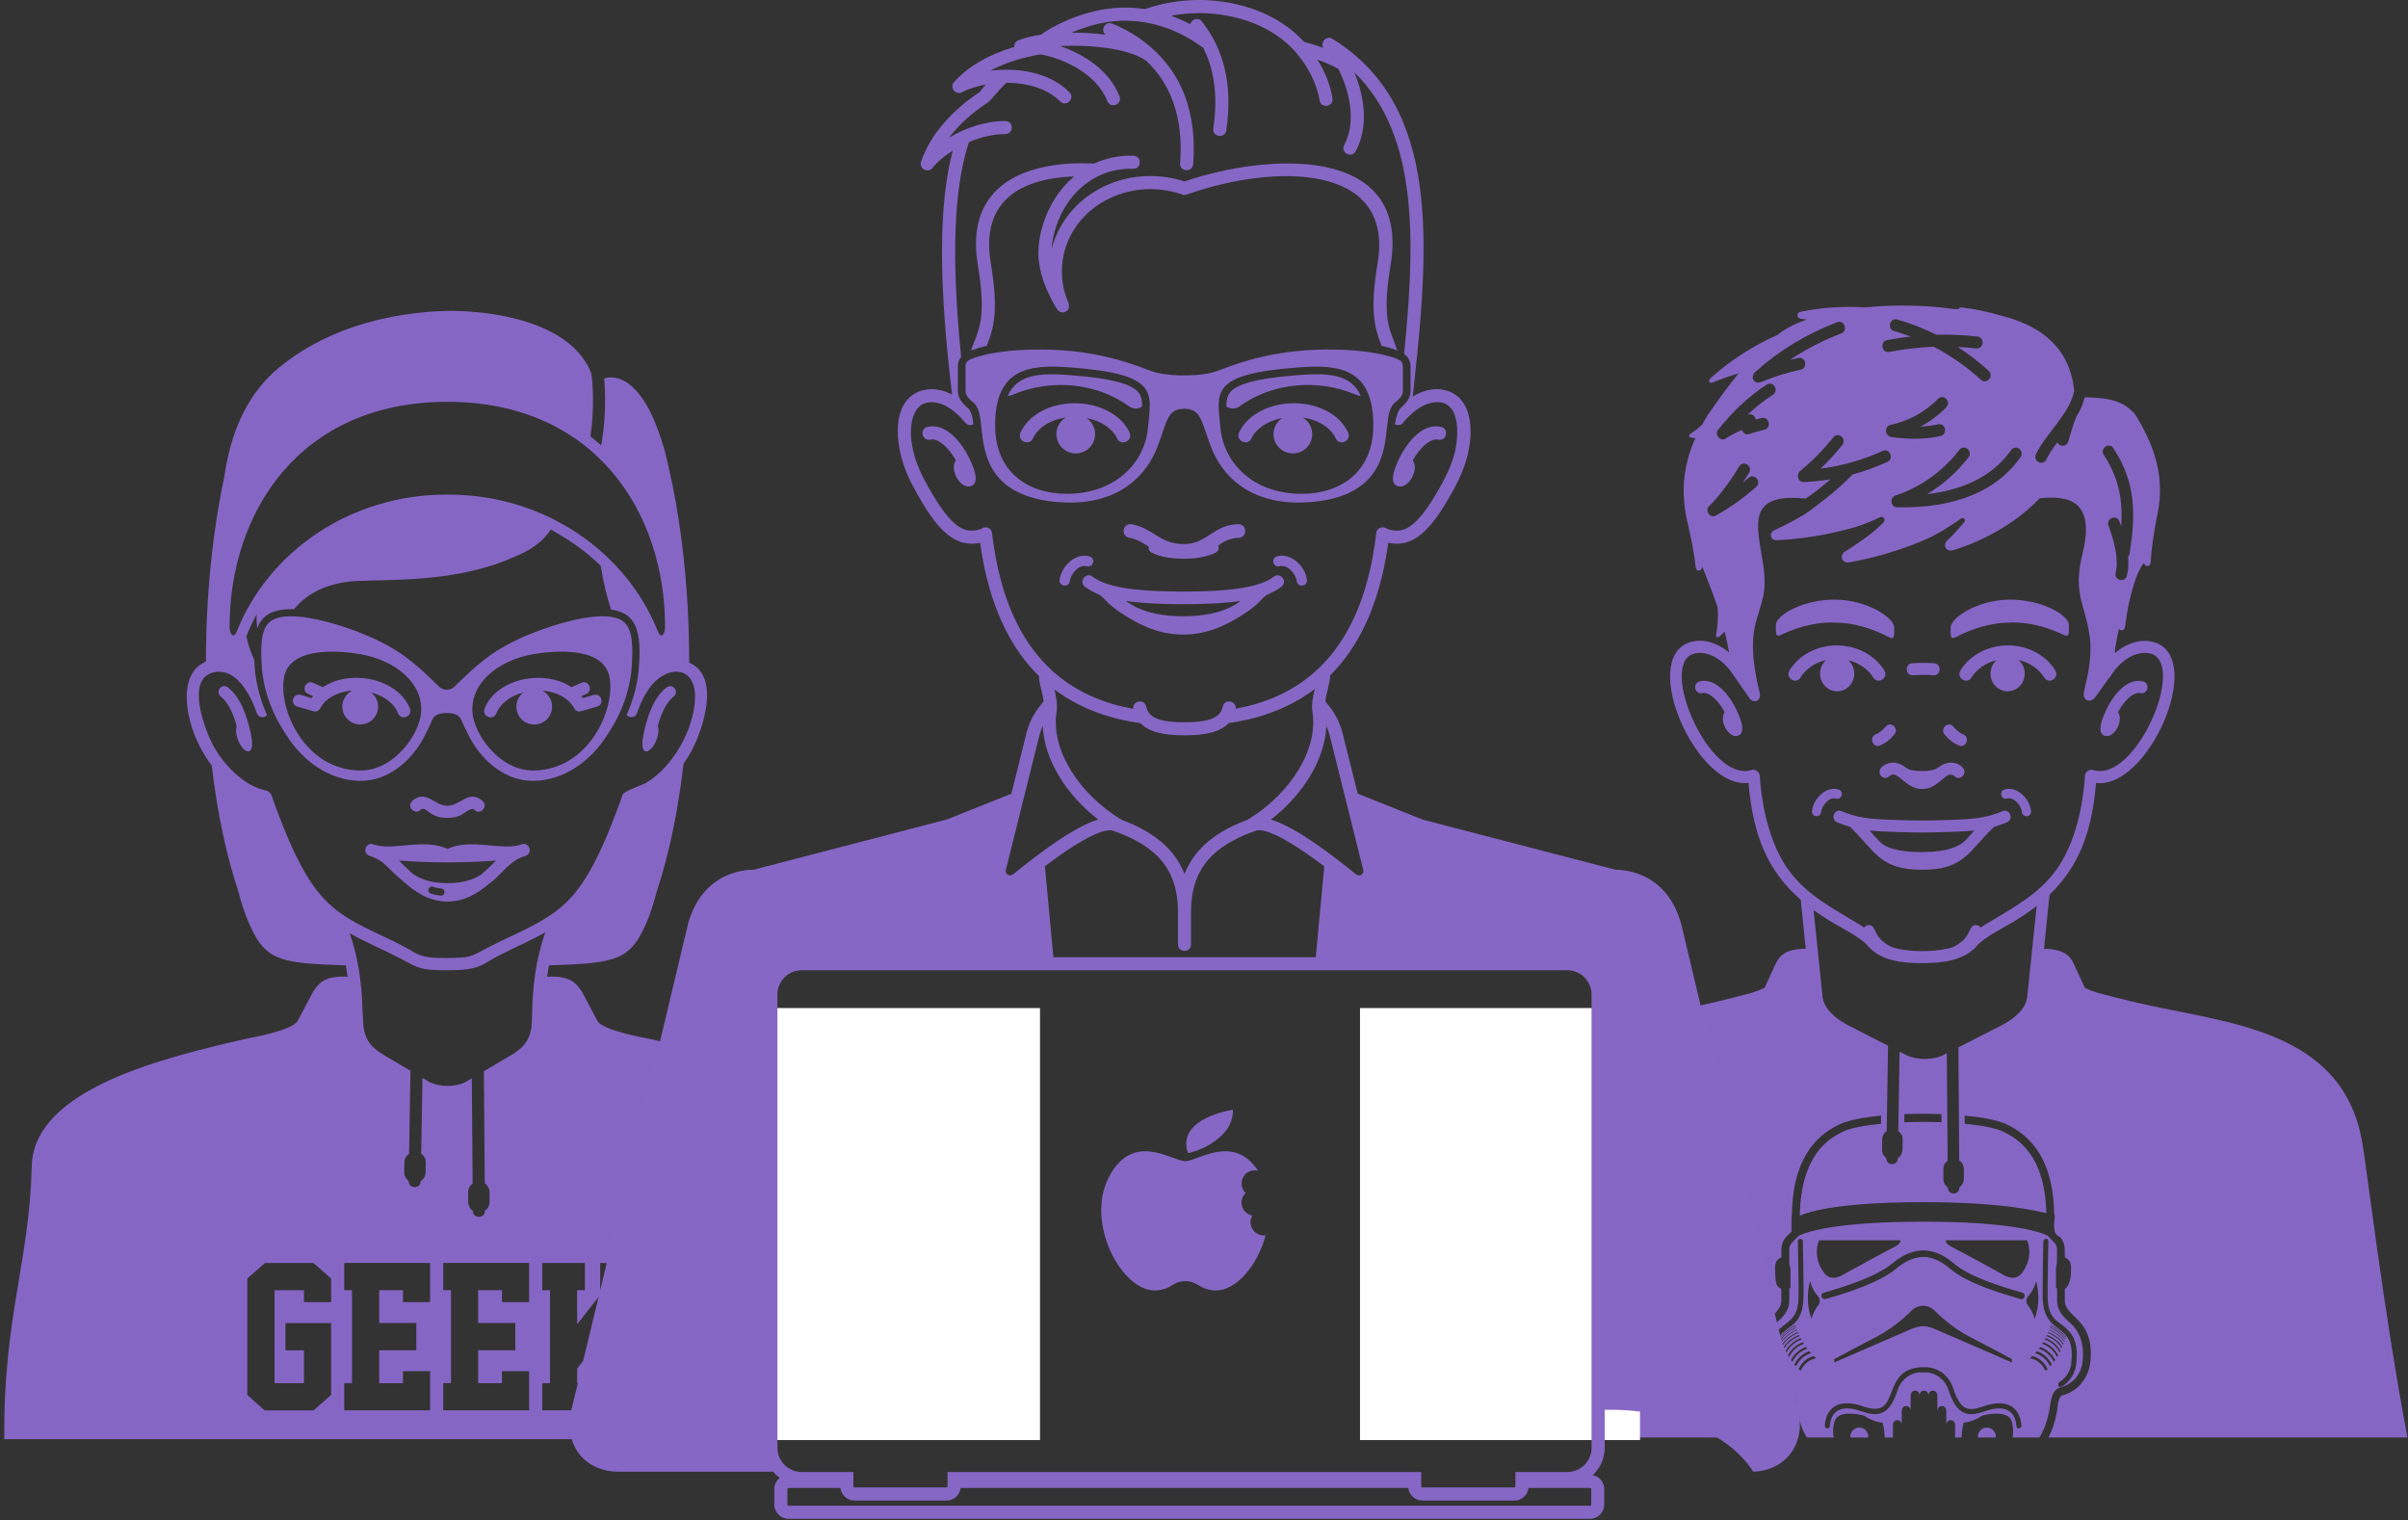 <?xml version="1.0" encoding="UTF-8" standalone="no"?>
<svg width="301px" height="190px" viewBox="0 0 301 190" version="1.1" xmlns="http://www.w3.org/2000/svg" xmlns:xlink="http://www.w3.org/1999/xlink" xmlns:sketch="http://www.bohemiancoding.com/sketch/ns">
    <rect x="0" y="0" width="301" height="190" fill="#333333" stroke="none"/>
    <!-- Generator: Sketch 3.5 (25232) - http://www.bohemiancoding.com/sketch -->
    <title>Group 35</title>
    <desc>Created with Sketch.</desc>
    <defs></defs>
    <g id="Welcome" stroke="none" stroke-width="1" fill="none" fill-rule="evenodd" sketch:type="MSPage">
        <g id="Landing-page" sketch:type="MSArtboardGroup" transform="translate(-165, -1014)">
            <g id="Group-11" sketch:type="MSLayerGroup" transform="translate(165, 1014)">
                <g id="Group-6" sketch:type="MSShapeGroup">
                    <g id="Group-35">
                        <path d="M255.984,166.612 C256.8,166.932 257.476,167.455 257.908,168.099 L257.957,167.972 C257.513,167.336 256.835,166.82 256.025,166.506 L255.984,166.612 L255.984,166.612 Z M257.803,168.353 C257.356,167.68 256.676,167.153 255.871,166.866 L255.805,167.006 C256.621,167.292 257.297,167.831 257.732,168.521 L257.803,168.353 L257.803,168.353 Z M256.125,166.249 C256.919,166.598 257.583,167.108 258.046,167.721 L258.074,167.635 C257.605,167.029 256.94,166.524 256.153,166.178 L256.125,166.249 L256.125,166.249 Z M256.237,165.929 C257.018,166.309 257.669,166.824 258.136,167.436 L258.164,167.346 C257.689,166.742 257.036,166.23 256.262,165.854 L256.237,165.929 L256.237,165.929 Z M258.229,167.111 C257.752,166.521 257.102,166.015 256.333,165.63 L256.311,165.701 C257.087,166.093 257.736,166.608 258.204,167.202 L258.229,167.111 L258.229,167.111 Z M255.28,167.968 C256.099,168.239 256.767,168.844 257.138,169.63 L257.278,169.405 C256.88,168.645 256.208,168.052 255.4,167.768 L255.28,167.968 L255.28,167.968 Z M255.59,167.43 C256.409,167.723 257.08,168.307 257.471,169.051 L257.574,168.851 C257.159,168.125 256.488,167.558 255.681,167.258 L255.59,167.43 L255.59,167.43 Z M253.74,169.788 C254.581,169.894 255.306,170.494 255.696,171.352 C255.783,171.271 255.868,171.193 255.953,171.112 C255.552,170.298 254.87,169.693 254.054,169.496 C253.951,169.597 253.846,169.693 253.74,169.788 L253.74,169.788 Z M254.854,168.58 C255.675,168.839 256.352,169.445 256.726,170.228 C256.786,170.149 256.843,170.072 256.901,169.99 C256.5,169.229 255.83,168.637 255.02,168.355 L254.854,168.58 L254.854,168.58 Z M256.477,170.537 C256.085,169.758 255.41,169.159 254.605,168.891 C254.534,168.978 254.46,169.06 254.39,169.142 C255.209,169.373 255.89,169.976 256.268,170.781 L256.477,170.537 L256.477,170.537 Z M254.521,160.15 C254.292,160.931 253.957,161.567 253.553,161.987 C253.392,162.176 253.299,162.383 253.299,162.614 C253.299,162.816 253.367,163.002 253.487,163.165 L253.531,163.214 C253.902,163.687 254.177,164.24 254.33,164.847 C254.619,164.103 254.791,163.194 254.791,162.213 C254.791,161.47 254.693,160.771 254.521,160.15 L254.521,160.15 Z M240.385,165.764 C240.385,165.764 240.923,165.767 241.583,166.004 C241.817,166.087 249.311,169.35 251.484,170.299 L251.484,169.879 C250.471,169.325 248.305,168.157 246.347,167.162 C243.684,165.807 241.834,163.823 241.834,163.823 C241.453,163.445 240.936,163.214 240.385,163.214 C239.835,163.214 239.321,163.445 238.939,163.823 C238.939,163.823 237.089,165.807 234.426,167.162 C232.473,168.156 230.306,169.325 229.29,169.879 L229.29,170.299 C231.462,169.354 238.953,166.087 239.188,166.004 C239.85,165.767 240.385,165.764 240.385,165.764 L240.385,165.764 Z M253.382,155.027 L243.252,155.027 C243.252,155.027 243.012,155.388 244.054,155.901 C245.1,156.412 250.399,159.333 250.399,159.333 C250.399,159.333 251.837,160.305 252.73,159.138 C254.352,157.019 253.382,155.027 253.382,155.027 L253.382,155.027 Z M224.791,166.612 L224.747,166.51 C223.937,166.824 223.263,167.336 222.815,167.974 L222.864,168.104 C223.296,167.455 223.973,166.932 224.791,166.612 L224.791,166.612 Z M222.969,168.353 L223.043,168.516 C223.472,167.828 224.151,167.289 224.969,167.003 L224.901,166.863 C224.092,167.153 223.413,167.681 222.969,168.353 L222.969,168.353 Z M224.647,166.249 L224.619,166.178 C223.833,166.524 223.167,167.029 222.695,167.635 L222.723,167.721 C223.189,167.108 223.853,166.602 224.647,166.249 L224.647,166.249 Z M224.535,165.929 L224.51,165.855 C223.734,166.233 223.083,166.742 222.608,167.348 L222.636,167.437 C223.1,166.824 223.754,166.305 224.535,165.929 L224.535,165.929 Z M222.542,167.111 L222.568,167.201 C223.04,166.604 223.687,166.09 224.461,165.699 L224.436,165.626 C223.67,166.015 223.02,166.521 222.542,167.111 L222.542,167.111 Z M225.495,167.968 L225.372,167.768 C224.564,168.052 223.892,168.64 223.494,169.405 L223.631,169.63 C224.005,168.844 224.676,168.238 225.495,167.968 L225.495,167.968 Z M225.182,167.43 L225.095,167.261 C224.288,167.56 223.615,168.13 223.202,168.854 L223.3,169.056 C223.691,168.307 224.363,167.723 225.182,167.43 L225.182,167.43 Z M227.032,169.788 C226.928,169.696 226.822,169.597 226.717,169.496 C225.901,169.693 225.217,170.298 224.819,171.112 C224.904,171.193 224.985,171.273 225.076,171.352 C225.465,170.494 226.191,169.892 227.032,169.788 L227.032,169.788 Z M225.915,168.58 L225.752,168.355 C224.944,168.636 224.272,169.226 223.871,169.99 C223.926,170.071 223.986,170.149 224.043,170.225 C224.42,169.441 225.094,168.838 225.915,168.58 L225.915,168.58 Z M224.292,170.537 L224.504,170.782 C224.879,169.979 225.56,169.376 226.382,169.145 C226.308,169.06 226.237,168.978 226.167,168.891 C225.362,169.161 224.69,169.758 224.292,170.537 L224.292,170.537 Z M243.719,158.551 C245.766,160.312 249.632,161.531 252.583,162.375 C253.088,162.52 253.304,161.728 252.793,161.581 C249.801,160.725 246.118,159.543 244.229,157.918 C241.813,155.844 239.252,155.663 236.547,157.913 C234.629,159.51 230.964,160.727 227.975,161.581 C227.402,161.747 227.74,162.502 228.184,162.375 C231.14,161.531 234.974,160.276 237.043,158.557 C239.446,156.559 241.591,156.718 243.719,158.551 L243.719,158.551 Z M226.251,160.15 C226.076,160.771 225.981,161.47 225.981,162.21 C225.981,163.194 226.153,164.103 226.439,164.847 C226.594,164.24 226.871,163.686 227.241,163.213 L227.282,163.162 C227.405,163.002 227.473,162.813 227.473,162.613 C227.473,162.385 227.378,162.176 227.222,161.987 C226.819,161.567 226.48,160.931 226.251,160.15 L226.251,160.15 Z M227.389,155.027 C227.389,155.027 226.424,157.019 228.042,159.139 C228.935,160.306 230.373,159.334 230.373,159.334 C230.373,159.334 235.67,156.418 236.717,155.903 C237.763,155.391 237.522,155.03 237.522,155.03 L227.389,155.027 L227.389,155.027 L227.389,155.027 Z M255.951,161.056 C255.951,159.673 256.04,155.179 256.04,155.179 C256.048,154.626 255.418,154.851 255.415,155.167 C255.415,155.167 255.326,159.67 255.326,161.056 C255.326,161.402 255.318,161.79 255.329,162.184 C255.367,163.466 255.656,164.293 256.071,164.893 C256.463,165.464 256.952,165.813 257.482,166.224 C258.41,166.947 259.24,167.73 258.893,170.535 C258.79,171.389 258.287,172.128 257.616,172.621 C257.496,172.709 257.419,172.754 257.419,172.754 C257.156,172.895 257.242,173.588 257.719,173.324 C258.65,172.803 259.381,171.697 259.515,170.619 C259.91,167.403 258.922,166.428 257.244,165.222 C255.861,164.224 255.951,162.577 255.951,161.056 L255.951,161.056 Z M225.446,161.056 C225.446,159.67 225.359,155.164 225.359,155.164 C225.351,154.734 224.724,154.75 224.732,155.179 C224.732,155.179 224.824,159.675 224.824,161.056 C224.824,161.805 224.852,162.565 224.701,163.303 C224.392,164.811 223.522,165.174 222.531,166.032 C221.63,166.81 220.922,167.879 221.257,170.621 C221.388,171.666 221.99,172.565 222.799,173.153 C222.952,173.266 223.059,173.325 223.059,173.325 C223.529,173.59 223.618,172.902 223.354,172.755 C222.598,172.327 221.989,171.405 221.88,170.537 C221.522,167.622 222.344,166.862 223.887,165.756 C225.495,164.593 225.446,162.82 225.446,161.056 L225.446,161.056 Z M248.193,176.374 C250.352,175.617 251.89,176.117 252.047,178.239 C252.087,178.809 252.694,178.483 252.671,178.192 C252.471,175.396 250.267,174.964 247.988,175.76 C246.156,176.404 245.09,176.469 244.14,173.504 C243.596,171.808 242.069,170.789 240.384,170.895 C240.25,170.886 239.603,170.866 238.869,171.128 C237.137,171.744 236.819,173.117 236.192,174.61 C235.706,175.766 235.101,176.573 232.784,175.76 C230.505,174.959 228.303,175.396 228.101,178.192 C228.071,178.62 228.696,178.666 228.725,178.239 C228.878,176.117 230.423,175.617 232.582,176.374 C234.68,177.113 236.149,177.075 237.226,173.706 C237.662,172.341 239.002,171.424 240.384,171.542 C241.77,171.424 243.11,172.343 243.547,173.706 C244.626,177.075 246.094,177.113 248.193,176.374 L248.193,176.374 Z M254.931,179.676 L251.572,179.676 C251.686,179.118 251.669,178.486 251.503,177.775 C251.189,176.456 249.268,176.586 247.87,176.918 L247.807,176.938 C246.456,177.822 245.447,177.824 245.447,177.824 C245.447,177.824 245.225,178.692 245.19,179.676 L244.391,179.676 L244.391,178.095 C244.391,177.776 244.168,177.522 243.895,177.522 L243.783,177.522 C243.511,177.522 243.289,177.78 243.282,178.117 L243.282,176.329 C243.282,176.012 243.058,175.755 242.783,175.755 L242.674,175.755 C242.401,175.755 242.178,176.015 242.178,176.329 L242.167,176.699 L242.167,174.405 C242.167,174.087 241.946,173.831 241.672,173.831 L241.558,173.831 C241.285,173.831 241.063,174.091 241.063,174.405 L241.055,174.493 L241.055,174.405 C241.055,174.087 240.831,173.831 240.558,173.831 L240.447,173.831 C240.174,173.831 239.952,174.091 239.952,174.405 L239.941,174.493 L239.941,174.405 C239.941,174.087 239.717,173.831 239.445,173.831 L239.333,173.831 C239.058,173.831 238.837,174.091 238.837,174.405 L238.829,176.699 L238.829,176.329 C238.829,176.012 238.605,175.755 238.333,175.755 L238.221,175.755 C237.948,175.755 237.725,176.015 237.725,176.329 L237.716,178.096 C237.716,177.78 237.496,177.525 237.222,177.525 L237.11,177.525 C236.835,177.525 236.614,177.782 236.614,178.096 L236.614,179.676 L235.593,179.676 C235.558,178.689 235.336,177.822 235.336,177.822 C235.336,177.822 234.323,177.822 232.976,176.935 L232.91,176.918 C231.513,176.586 229.592,176.456 229.283,177.775 C229.116,178.484 229.1,179.122 229.214,179.676 L225.852,179.676 C225.268,178.718 224.879,177.597 224.647,176.358 C224.455,175.354 224.494,174.035 223.456,173.504 C223.361,173.453 223.284,173.433 223.284,173.433 C221.742,173.114 220.616,171.701 220.461,170.078 C220.18,167.14 221.423,165.845 222.385,165.036 C223.026,164.495 223.697,163.537 223.662,162.615 L223.662,160.99 L223.807,161.029 L223.807,158.617 C223.807,158.617 223.782,158.218 223.662,158.006 L223.662,156.217 C223.662,155.921 223.748,155.614 223.97,155.342 L224.83,154.463 C225.975,153.917 229.726,152.705 240.426,152.705 C250.933,152.705 254.731,153.876 255.941,154.434 L256.825,155.34 C257.035,155.555 257.134,155.927 257.134,156.217 L257.105,158.05 C257.015,158.215 256.993,158.617 256.993,158.617 L256.993,161.029 L257.135,160.99 L257.138,162.624 C257.11,163.546 257.766,164.489 258.415,165.036 C259.377,165.846 260.62,167.14 260.339,170.078 C260.19,171.648 259.3,172.791 257.916,173.312 C257.682,173.4 257.515,173.435 257.515,173.435 C256.361,173.746 256.331,175.415 256.156,176.36 C255.907,177.6 255.517,178.719 254.931,179.676 L254.931,179.676 Z M240.057,53.326 C241.219,52.71 242.308,51.906 243.275,50.926 C243.965,50.227 242.948,49.155 242.256,49.856 C240.592,51.549 238.52,52.645 236.329,53.103 C235.614,53.253 235.602,54.122 236.045,54.457 C236.143,54.544 236.272,54.604 236.432,54.627 C238.342,54.898 240.496,54.969 242.562,54.505 C243.507,54.29 243.198,52.827 242.251,53.038 C241.537,53.201 240.797,53.293 240.057,53.326 L240.057,53.326 Z M213.881,63.042 L213.812,63.11 C212.961,63.587 213.655,64.903 214.503,64.428 C216.318,63.413 217.99,62.217 219.513,60.867 C220.247,60.216 219.304,59.08 218.569,59.729 C218.331,59.939 218.088,60.146 217.842,60.348 C218.115,59.935 218.38,59.515 218.627,59.088 C219.132,58.238 217.894,57.456 217.388,58.31 C216.403,59.989 215.229,61.574 213.881,63.042 L213.881,63.042 Z M264.182,56.031 C263.638,55.204 262.435,56.042 262.979,56.87 C264.938,59.862 265.364,62.683 265.149,65.8 C265.077,65.588 265.002,65.382 264.925,65.177 C264.573,64.246 263.219,64.79 263.571,65.72 C264.384,67.871 264.843,70.177 264.464,71.549 C264.2,72.51 265.597,72.922 265.861,71.963 C266.055,71.261 266.088,70.444 266.014,69.583 C266.106,69.482 266.174,69.345 266.202,69.169 C266.973,64.329 266.997,60.342 264.182,56.031 L264.182,56.031 Z M247.011,43.557 C247.972,43.673 248.139,42.183 247.174,42.069 C245.494,41.868 243.774,41.793 242.041,41.838 C240.494,41.062 238.865,40.424 237.162,39.937 C236.228,39.67 235.844,41.117 236.775,41.384 C237.476,41.584 238.161,41.81 238.836,42.063 C237.856,42.172 236.874,42.324 235.894,42.513 C234.939,42.695 235.207,44.169 236.157,43.986 C238.024,43.626 239.888,43.414 241.727,43.348 C243.871,44.46 245.844,45.846 247.61,47.463 C248.337,48.127 249.297,47.006 248.572,46.342 C247.378,45.248 246.092,44.251 244.718,43.368 C245.491,43.403 246.252,43.468 247.011,43.557 L247.011,43.557 Z M225.067,46.217 C226.017,46.018 225.728,44.549 224.778,44.747 C224.431,44.821 224.085,44.899 223.741,44.985 C225.711,43.662 227.856,42.556 230.138,41.686 C231.046,41.339 230.542,39.932 229.636,40.28 C225.823,41.733 222.358,43.823 219.427,46.481 C218.696,47.141 219.28,48.116 220.177,47.739 C221.754,47.077 223.389,46.567 225.067,46.217 L225.067,46.217 Z M240.898,61.755 C242.844,60.597 244.601,59.057 246.055,57.166 C246.659,56.383 245.52,55.452 244.921,56.234 C242.828,58.951 240.055,60.884 237.004,61.92 C236.826,61.95 236.69,62.04 236.597,62.159 C236.463,62.325 236.409,62.55 236.439,62.764 C236.465,62.974 236.571,63.178 236.757,63.296 C236.882,63.382 237.037,63.427 237.215,63.405 C242.389,63.515 248.822,62.442 252.562,57.149 C253.135,56.341 251.961,55.458 251.391,56.264 C248.861,59.839 244.887,61.31 240.898,61.755 L240.898,61.755 Z M214.835,53.622 C214.701,53.746 214.633,53.897 214.617,54.052 C214.58,54.274 214.658,54.49 214.795,54.65 C214.937,54.81 215.133,54.917 215.341,54.923 C215.491,54.927 215.647,54.88 215.783,54.764 C216.418,54.373 217.074,54.032 217.753,53.733 C217.853,54.111 218.211,54.414 218.686,54.245 C219.29,54.033 219.903,53.854 220.53,53.716 C221.475,53.502 221.166,52.04 220.219,52.25 C219.964,52.308 219.714,52.369 219.463,52.438 C219.4,52.022 219.027,51.649 218.507,51.832 L218.444,51.855 C219.415,50.926 220.469,50.071 221.602,49.354 C222.424,48.832 221.665,47.554 220.841,48.076 C218.485,49.575 216.467,51.611 214.835,53.622 L214.835,53.622 Z M227.009,63.26 L227.272,63.041 C228.707,61.988 230.081,60.809 231.377,59.515 C231.437,59.453 231.486,59.389 231.523,59.322 C233.034,58.914 234.503,58.383 235.917,57.734 C236.799,57.33 236.209,55.959 235.327,56.365 C232.896,57.477 230.292,58.235 227.579,58.576 C228.553,57.646 229.455,56.658 230.282,55.62 C230.895,54.845 229.775,53.896 229.16,54.668 C227.951,56.188 226.575,57.591 225.042,58.849 C224.881,58.982 224.796,59.14 224.77,59.299 C224.663,59.739 224.915,60.281 225.5,60.255 C226.614,60.205 227.716,60.089 228.799,59.911 C227.811,60.782 226.786,61.587 225.727,62.319 C219.688,61.692 219.439,64.301 219.923,67.64 C220.212,69.622 220.764,71.864 220.515,73.84 C220.375,74.927 220.02,75.951 219.707,76.994 C219.427,77.911 219.164,78.935 219.123,80.372 C219.08,81.881 219.281,83.844 219.964,86.62 C220.199,87.584 219.223,88.047 218.668,87.239 C217.674,85.792 217.145,85.086 216.847,84.623 C216.822,84.597 216.804,84.566 216.782,84.535 C215.122,81.907 212.936,81.298 211.64,81.735 C207.325,83.198 213.67,97.892 218.94,96.248 C219.453,96.089 219.953,96.49 219.98,97.034 C220.026,98.054 220.463,104.405 223.505,108.661 C225.819,111.899 229.184,113.579 232.424,115.554 C232.628,115.681 232.819,115.809 232.999,115.942 C233.291,115.554 233.947,115.46 234.239,116.046 C234.56,116.681 234.705,116.956 234.869,117.168 C235.204,117.602 235.827,118.091 236.411,118.352 C236.624,118.436 236.853,118.502 237.099,118.56 C238.169,118.801 239.238,118.886 240.232,118.886 C241.228,118.886 242.42,118.801 243.49,118.56 C243.736,118.505 243.965,118.436 244.18,118.352 C244.761,118.09 245.383,117.601 245.717,117.168 C245.883,116.956 246.032,116.681 246.347,116.046 C246.639,115.46 247.3,115.554 247.589,115.942 C247.772,115.809 247.964,115.681 248.165,115.554 C251.401,113.579 254.773,111.899 257.084,108.661 C260.13,104.406 260.56,98.054 260.612,97.034 C260.64,96.49 261.136,96.089 261.649,96.248 C266.918,97.892 273.262,83.196 268.949,81.735 C267.812,81.348 265.991,81.773 264.437,83.656 L263.985,84.265 C263.925,84.353 263.867,84.442 263.807,84.536 C263.756,84.618 263.698,84.683 263.635,84.735 L263.381,85.078 C262.983,85.624 262.516,86.362 261.875,87.16 C261.875,87.16 261.58,87.718 260.914,87.548 C260.367,87.272 260.404,86.805 260.575,86.09 C261.225,83.437 261.329,82.086 261.312,80.617 C261.303,80.425 261.289,80.235 261.271,80.046 C261.26,79.923 261.246,79.796 261.231,79.672 C261.081,78.471 260.756,77.202 260.269,75.508 C259.648,73.313 259.757,71.471 260.31,69.221 C261.939,62.612 258.672,61.908 254.97,62.282 C251.668,65.744 247.331,67.802 244.158,68.767 C243.257,69.039 242.772,68.147 243.465,67.495 C244.183,66.817 244.884,66.061 245.558,65.23 C245.61,65.159 245.629,65.069 245.604,64.976 C245.566,64.819 245.413,64.715 245.26,64.753 C245.217,64.766 245.174,64.786 245.129,64.816 L245.069,64.861 C243.958,65.65 242.809,66.364 241.627,66.994 C241.627,66.994 240.528,67.555 238.667,68.246 C236.822,68.933 234.212,69.752 231.168,70.291 C230.217,70.457 229.847,69.423 230.672,68.911 C232.797,67.591 234.091,66.537 234.233,66.417 C234.643,66.059 235.044,65.689 235.433,65.305 C235.537,65.19 235.568,65.094 235.568,64.998 C235.568,64.789 235.41,64.611 235.21,64.611 C235.15,64.611 235.098,64.621 235.035,64.643 C235.007,64.655 234.981,64.668 234.95,64.683 C234.265,65.008 233.569,65.302 232.865,65.57 C232.865,65.57 231.714,65.987 229.79,66.44 C227.883,66.889 225.203,67.373 222.119,67.523 C221.274,67.565 221.054,66.616 221.83,66.26 C224.109,65.208 225.523,64.321 225.669,64.228 C226.124,63.92 226.573,63.597 227.009,63.26 L227.009,63.26 Z M227.828,124.657 C228.02,126.085 229.383,127.364 231.384,128.344 L236.005,130.712 L235.836,141.388 C235.516,141.597 235.284,141.958 235.274,142.476 L235.252,143.596 C235.241,144.126 235.461,144.504 235.784,144.755 C235.767,145.751 237.219,145.779 237.236,144.756 C237.56,144.548 237.803,144.185 237.812,143.656 L237.837,142.535 C237.848,141.995 237.619,141.616 237.288,141.4 L237.445,131.45 L238.193,131.835 C238.845,132.183 239.716,132.36 240.595,132.363 C241.474,132.36 242.344,132.183 242.997,131.835 L243.352,131.655 L243.455,145.073 C243.138,145.286 242.914,145.655 242.914,146.18 L242.92,147.3 C242.923,147.833 243.155,148.202 243.479,148.441 C243.487,149.44 244.939,149.428 244.93,148.405 C245.252,148.195 245.484,147.823 245.482,147.292 L245.477,146.173 C245.474,145.635 245.236,145.262 244.904,145.058 L244.798,130.918 L249.557,128.483 C251.71,127.491 253.195,126.16 253.394,124.667 L254.587,113.226 C253.746,113.888 252.821,114.521 251.809,115.139 C250.732,115.792 247.964,117.21 247.188,118.142 C245.527,120.142 242.59,120.387 240.23,120.387 C237.872,120.393 235.056,120.142 233.396,118.142 C232.621,117.21 229.851,115.792 228.776,115.139 C228.036,114.689 227.343,114.227 226.696,113.755 L227.828,124.657 L227.828,124.657 Z M242.682,139.259 C241.331,139.206 240.382,139.212 240.382,139.212 C239.761,139.209 238.95,139.22 238.049,139.254 L238.029,140.276 C239.397,140.223 240.371,140.229 240.385,140.229 C240.399,140.229 241.348,140.223 242.688,140.273 L242.682,139.259 L242.682,139.259 Z M264.345,81.647 C265.991,80.235 267.873,79.794 269.396,80.311 C275.678,82.439 268.471,98.716 262.006,97.858 C261.491,104.02 259.839,108.315 256.208,111.814 L256.125,112.475 L255.501,118.597 C257.785,118.605 258.721,119.394 259.168,120.364 L260.615,123.489 C261.03,123.686 261.465,123.856 261.935,124.012 C263.06,124.347 264.32,124.635 265.709,124.989 L266.093,125.085 L266.986,125.296 C277.843,127.888 292.677,128.39 295.248,142.613 C295.854,145.95 297.843,163.246 300.929,179.674 L256.062,179.674 C256.551,178.737 256.889,177.682 257.102,176.55 C257.194,176.045 257.239,174.649 257.757,174.41 C259.708,173.964 261.104,172.225 261.299,170.173 C261.804,164.883 258.324,164.776 258.107,162.734 C258.101,162.679 258.101,161.104 258.101,161.104 C258.949,160.543 258.878,158.979 258.878,158.385 C258.878,157.634 258.46,157.303 258.1,157.168 L258.1,156.221 C258.1,155.672 257.908,155.024 257.49,154.615 C257.49,154.615 256.964,154.4 256.855,153.963 C256.646,153.13 256.855,152.075 256.855,152.075 L256.769,151.613 C256.611,143.738 252.741,141.534 251.038,140.638 C249.775,139.973 247.582,139.63 245.58,139.447 L245.589,140.464 C247.527,140.647 249.511,140.97 250.594,141.54 C252.097,142.332 255.636,144.256 255.787,151.633 C254.45,151.361 250.567,150.265 240.38,150.265 C230.152,150.265 226.281,151.377 224.969,151.949 C225.125,144.256 228.668,142.332 230.171,141.54 C231.247,140.971 233.206,140.653 235.122,140.469 L235.139,139.447 C233.02,139.649 230.915,140.011 229.724,140.638 C228.027,141.534 224.163,143.734 223.996,151.586 L223.938,152.264 L223.938,153.932 L223.268,154.622 C222.844,155.047 222.67,155.705 222.67,156.223 L222.67,157.169 C222.303,157.305 221.888,157.636 221.888,158.386 C221.888,158.887 221.894,159.4 221.937,159.82 C222.003,160.442 222.083,160.823 222.665,161.11 L222.665,162.643 C222.685,163.166 222.224,163.854 221.749,164.254 C220.635,165.19 219.146,166.787 219.47,170.179 C219.664,172.23 221.061,173.97 223.006,174.415 C223.527,174.655 223.571,176.055 223.667,176.557 C223.877,177.688 224.219,178.743 224.701,179.68 L180.256,179.68 C183.343,163.247 185.335,145.956 185.937,142.619 C188.508,128.395 203.34,127.894 214.199,125.302 L214.581,125.212 L214.974,125.114 L215.358,125.019 C216.761,124.66 217.909,124.396 218.943,124.103 C219.524,123.92 220.068,123.715 220.569,123.478 L222.013,120.354 C222.466,119.379 223.407,118.586 225.71,118.586 L225.091,112.466 C220.948,108.847 219.115,104.405 218.566,97.848 C212.104,98.706 204.897,82.429 211.179,80.301 C212.674,79.792 214.517,80.208 216.135,81.559 C216.08,81.24 216.012,80.88 215.928,80.463 C215.805,79.87 215.699,79.394 215.587,78.938 C215.235,79.293 215.129,79.396 215.015,79.495 C214.672,79.804 214.434,79.662 214.526,79.201 C214.733,78.128 214.793,77.033 214.704,75.918 C214.128,74.178 213.473,72.572 212.805,70.851 C212.647,71.509 212.002,71.452 211.948,70.865 C211.782,68.845 211.024,65.676 210.824,64.806 C210.111,61.271 210.431,58.109 211.923,54.763 L211.525,54.733 C211.067,54.691 211.007,54.418 211.391,54.164 C211.866,53.85 212.322,53.495 212.751,53.106 C212.971,52.703 213.209,52.296 213.466,51.887 C214.781,49.973 216.042,48.225 217.331,46.665 L216.596,46.892 C215.757,47.154 214.932,47.454 214.121,47.793 C213.671,47.984 213.448,47.609 213.812,47.277 C216.266,45.054 219.112,43.225 222.224,41.844 C223.072,41.133 224.309,40.491 225.837,39.951 C225.597,39.909 225.354,39.872 225.111,39.837 C224.549,39.757 224.526,39.083 225.085,38.968 C227.7,38.43 230.408,38.252 233.136,38.425 C234.643,38.272 236.231,38.192 237.881,38.192 C240.106,38.192 242.231,38.342 244.183,38.616 L244.781,38.65 C244.861,38.505 245.03,38.402 245.276,38.434 C246.908,38.634 248.528,38.972 250.134,39.448 C256.326,41.008 258.82,44.473 259.276,48.816 C258.83,51.544 255.774,54.146 254.5,56.75 C254.061,57.642 255.357,58.318 255.794,57.427 C256.169,56.67 256.642,55.969 257.156,55.292 C257.399,55.829 258.291,55.94 258.519,55.197 C258.674,54.686 259.185,52.917 259.558,52.056 C260.014,51.316 260.385,50.527 260.592,49.654 C263.51,49.716 265.439,50.052 266.908,51.816 C270.106,56.964 270.481,60.844 269.553,64.917 C269.223,66.661 268.917,68.607 268.835,70.275 C268.807,70.864 268.158,70.943 267.999,70.376 C267.606,70.759 267.295,71.525 266.971,72.321 C266.269,74.422 265.874,76.315 265.636,78.33 C265.579,78.827 265.096,78.925 264.88,78.588 C264.794,78.95 264.703,79.31 264.643,79.671 L264.491,80.474 C264.39,80.973 264.345,81.353 264.345,81.647 Z M249.56,82.521 C248.185,82.859 247.065,83.668 246.433,84.688 C245.848,85.627 244.482,84.721 245.065,83.783 C246.241,81.892 248.484,80.673 250.995,80.673 C253.505,80.673 255.73,81.895 256.903,83.783 C257.488,84.721 256.12,85.627 255.536,84.688 C254.883,83.639 253.735,82.817 252.315,82.494 C252.79,82.899 253.093,83.513 253.093,84.2 C253.093,85.42 252.132,86.41 250.951,86.41 C249.771,86.41 248.812,85.419 248.812,84.2 C248.812,83.526 249.101,82.926 249.56,82.521 L249.56,82.521 Z M251.045,74.953 C255.128,74.868 258.552,76.864 258.61,78.074 C258.695,80.092 258.418,79.479 256.831,78.859 C254.604,77.991 252.685,77.735 251.064,77.828 C249.515,77.846 247.703,78.193 245.615,79.093 C244.026,79.776 243.751,80.402 243.839,78.38 C243.888,77.196 247.158,75.032 251.045,74.953 L251.045,74.953 Z M231.04,82.521 C231.496,82.926 231.785,83.526 231.785,84.2 C231.785,85.42 230.827,86.41 229.646,86.41 C228.461,86.41 227.504,85.419 227.504,84.2 C227.504,83.513 227.807,82.9 228.282,82.494 C226.863,82.817 225.714,83.639 225.062,84.688 C224.478,85.627 223.111,84.721 223.694,83.783 C224.867,81.894 227.095,80.673 229.603,80.673 C232.114,80.673 234.353,81.894 235.533,83.783 C236.117,84.721 234.747,85.627 234.165,84.688 C233.532,83.668 232.415,82.859 231.04,82.521 L231.04,82.521 Z M229.554,74.953 C233.44,75.034 236.712,77.197 236.761,78.38 C236.85,80.402 236.572,79.776 234.985,79.093 C232.9,78.193 231.088,77.846 229.536,77.828 C227.912,77.735 225.999,77.991 223.766,78.859 C222.181,79.479 221.902,80.092 221.992,78.074 C222.046,76.864 225.471,74.868 229.554,74.953 L229.554,74.953 Z M239.012,82.911 C239.467,82.872 239.928,82.853 240.395,82.853 C240.864,82.853 241.326,82.872 241.787,82.911 C242.749,82.99 242.632,84.484 241.669,84.403 C241.249,84.37 240.824,84.351 240.395,84.351 C239.966,84.351 239.547,84.37 239.132,84.403 C238.166,84.484 238.052,82.991 239.012,82.911 L239.012,82.911 Z M235.14,95.97 C235.14,95.97 235.227,95.867 235.394,95.742 C236.251,95.096 237.293,95.221 238.145,95.879 C238.523,96.17 238.931,96.372 240.233,96.372 C241.544,96.372 241.971,96.169 242.348,95.879 C243.233,95.194 244.587,95.067 245.352,95.97 C246.005,96.707 244.935,97.721 244.282,96.984 C243.903,96.698 243.537,96.829 243.215,97.076 L243.114,97.154 C243.082,97.19 243.04,97.226 242.999,97.259 C242.143,97.933 241.463,98.627 240.268,98.624 C239.07,98.627 238.379,97.933 237.525,97.259 C237.424,97.188 237.348,97.134 237.271,97.076 C236.894,96.786 236.575,96.707 236.206,96.984 C235.555,97.721 234.485,96.707 235.14,95.97 L235.14,95.97 Z M244.177,90.833 C244.564,91.311 244.999,91.627 245.397,91.787 C246.298,92.155 245.766,93.549 244.865,93.18 C244.209,92.913 243.588,92.439 243.067,91.797 C242.445,91.032 243.556,90.069 244.177,90.833 L244.177,90.833 Z M236.807,91.797 C236.286,92.439 235.664,92.913 235.009,93.18 C234.107,93.549 233.576,92.155 234.476,91.787 C234.874,91.627 235.309,91.311 235.696,90.833 C236.321,90.069 237.429,91.032 236.807,91.797 L236.807,91.797 Z M212.447,85.171 C214.458,84.657 216.427,86.962 217.433,89.597 C217.515,89.801 218.386,91.892 217.02,92 C216.402,92.052 215.692,91.309 215.44,90.411 C215.282,89.834 215.348,89.318 215.586,89.02 C214.649,87.245 213.446,86.459 212.797,86.625 C211.862,86.863 211.513,85.409 212.447,85.171 L212.447,85.171 Z M267.884,85.174 C268.826,85.413 268.474,86.868 267.535,86.629 C266.885,86.465 265.685,87.249 264.749,89.026 C264.984,89.323 265.055,89.837 264.894,90.415 C264.643,91.312 263.933,92.057 263.314,92.008 C261.949,91.899 262.818,89.808 262.902,89.605 C263.909,86.968 265.877,84.662 267.884,85.174 L267.884,85.174 Z M250.883,99.811 C250.149,100.023 249.84,98.888 250.571,98.676 C252.143,98.22 253.721,99.848 253.881,101.367 C253.964,102.15 252.825,102.279 252.744,101.495 C252.66,100.688 251.732,99.566 250.883,99.811 L250.883,99.811 Z M229.503,99.811 C228.653,99.566 227.725,100.688 227.64,101.495 C227.554,102.279 226.42,102.15 226.502,101.367 C226.663,99.848 228.24,98.218 229.812,98.676 C230.547,98.888 230.238,100.023 229.503,99.811 L229.503,99.811 Z M246.787,103.807 C245.985,103.894 245.101,103.94 244.053,103.973 C243.93,103.979 242.418,104.045 240.257,104.06 C237.997,104.045 236.455,103.973 236.455,103.973 C235.398,103.94 234.511,103.891 233.706,103.806 C234.167,104.33 234.577,104.811 235.011,105.241 C235.607,105.896 237.137,106.51 240.237,106.51 C243.501,106.51 244.87,105.768 245.589,105.139 C245.977,104.738 246.361,104.289 246.787,103.807 L246.787,103.807 Z M249.263,103.347 C249.238,103.373 249.217,103.398 249.189,103.424 C246.032,106.435 245.551,108.712 240.247,108.714 C234.947,108.712 234.475,106.434 231.317,103.424 C231.289,103.396 231.265,103.372 231.243,103.344 C230.722,103.196 230.201,103.013 229.646,102.782 C228.748,102.41 229.291,101.018 230.19,101.392 C232.111,102.189 233.585,102.381 236.512,102.476 C236.512,102.476 238.029,102.545 240.251,102.561 C242.478,102.545 244.001,102.476 244.001,102.476 C246.93,102.381 248.405,102.189 250.327,101.392 C251.221,101.019 251.762,102.411 250.867,102.782 C250.311,103.013 249.785,103.199 249.263,103.347 Z M233.54,179.676 L231.292,179.676 L231.289,179.599 C231.289,178.956 231.794,178.435 232.417,178.435 C233.041,178.435 233.544,178.955 233.544,179.599 L233.54,179.676 L233.54,179.676 Z M249.48,179.676 L247.229,179.676 L247.226,179.599 C247.226,178.956 247.731,178.435 248.357,178.435 C248.982,178.435 249.487,178.955 249.487,179.599 L249.48,179.676 L249.48,179.676 Z" id="Shape" fill="#8666C5"></path>
                        <path d="M43.028,176.283 L53.763,176.283 L53.763,171.397 L50.368,171.397 L50.368,172.884 L47.397,172.884 L47.397,168.78 L52.042,168.78 L52.042,165.368 L47.397,165.368 L47.397,161.264 L50.368,161.264 L50.368,162.754 L53.763,162.754 L53.763,157.864 L43.028,157.864 L43.028,161.264 L44.001,161.264 L44.001,172.881 L43.028,172.881 L43.028,176.283 L43.028,176.283 Z M41.389,174.363 L41.389,165.37 L35.676,165.37 L35.676,168.782 L37.996,168.782 L37.996,172.886 L34.321,172.886 L34.321,161.269 L37.996,161.269 L37.996,162.759 L41.389,162.759 L41.389,159.806 L39.188,157.871 L33.112,157.871 L30.911,159.806 L30.911,174.367 L33.074,176.289 L39.187,176.289 L41.389,174.363 L41.389,174.363 Z M80.784,161.267 L80.784,157.867 L75.024,157.867 L75.024,161.267 L75.49,161.267 L72.143,165.52 L72.143,161.267 L73.113,161.267 L73.113,157.867 L67.777,157.867 L67.777,161.267 L68.748,161.267 L68.748,172.884 L67.777,172.884 L67.777,176.283 L73.113,176.283 L73.113,172.884 L72.143,172.884 L72.143,171.067 L73.782,168.967 L75.806,172.887 L75.024,172.887 L75.024,176.288 L80.784,176.288 L80.784,172.887 L79.649,172.887 L76.077,166.031 L79.811,161.27 L80.784,161.267 L80.784,161.267 L80.784,161.267 Z M55.403,176.283 L66.138,176.283 L66.138,171.397 L62.742,171.397 L62.742,172.884 L59.768,172.884 L59.768,168.78 L64.415,168.78 L64.415,165.368 L59.768,165.368 L59.768,161.264 L62.742,161.264 L62.742,162.754 L66.138,162.754 L66.138,157.864 L55.403,157.864 L55.403,161.264 L56.376,161.264 L56.376,172.881 L55.403,172.881 L55.403,176.283 L55.403,176.283 Z M55.917,50.225 C37.371,50.225 28.699,64.151 28.699,78.315 C28.699,79.099 28.981,79.381 29.094,79.426 C29.12,79.435 29.362,79.506 29.598,78.918 C33.594,68.916 43.821,61.82 55.786,61.82 L55.917,61.822 L56.048,61.82 C68.013,61.82 78.24,68.916 82.235,78.918 C82.469,79.506 82.713,79.435 82.737,79.426 C82.853,79.381 83.134,79.099 83.134,78.315 C83.134,64.151 74.463,50.225 55.917,50.225 L55.917,50.225 Z M75.095,70.726 C73.706,69.369 72.166,68.181 70.499,67.165 C70.231,66.993 69.486,66.521 68.848,66.184 C68.023,67.536 66.423,68.756 64.391,69.56 C61.07,71.089 57.125,71.939 52.793,72.292 C49.511,72.562 46.569,72.527 44.616,72.622 C41.192,72.788 38.48,74.013 36.769,76.145 C35.172,76.097 33.824,76.38 33.01,77.18 C32.622,77.542 32.353,78.016 32.159,78.55 C32.079,77.974 32.049,77.375 32.09,76.765 C31.622,77.62 31.204,78.505 30.841,79.413 L30.793,79.529 C31.005,80.547 31.351,81.54 31.784,82.479 C31.81,82.965 31.841,83.422 31.873,83.817 C32.064,85.713 32.571,87.581 33.384,89.384 C33.045,89.776 32.309,89.77 32.083,89.086 L32.029,88.927 C31.975,88.765 31.872,88.476 31.716,88.117 C30.879,86.149 29.169,83.362 26.57,84.08 C23.193,85.014 25.671,91.314 26.589,93.066 C27.826,95.427 30.474,98.311 33.313,98.82 C33.473,98.85 33.845,99.16 33.902,99.315 C36.672,107.157 38.757,110.759 41.139,112.98 C41.473,113.288 41.823,113.578 42.181,113.853 C42.181,113.853 42.887,114.409 43.576,114.807 C46.216,116.42 49.196,117.475 51.764,119.034 C52.979,119.775 54.493,119.733 55.862,119.742 C58.97,119.714 58.742,119.616 60.985,118.44 C64.147,116.783 67.952,115.439 70.597,112.976 C72.976,110.756 75.065,107.157 77.838,99.314 C77.989,98.887 80.31,98.115 80.74,97.863 C84.118,95.871 86.808,91.11 86.877,87.181 C86.945,83.017 83.151,83.159 81.128,86.075 C80.915,86.387 80.707,86.722 80.513,87.07 L80.37,87.337 C80.265,87.543 80.165,87.752 80.074,87.964 C80,88.159 79.932,88.33 79.862,88.518 L79.828,88.569 L79.76,88.763 L79.674,89.023 L79.626,89.162 C79.355,89.779 78.646,89.753 78.324,89.36 C79.136,87.562 79.639,85.703 79.83,83.814 C79.972,81.917 80.242,78.664 78.71,77.196 C78.155,76.641 77.349,76.33 76.388,76.202 C75.92,74.798 75.464,73.054 75.095,70.726 L75.095,70.726 Z M43.458,122.077 C43.389,121.601 43.312,121.134 43.223,120.667 C34.592,120.372 32.995,120.117 30.799,114.622 C30.404,113.594 30.073,112.51 29.775,111.375 C28.297,106.923 27.159,101.593 26.473,95.703 C24.574,93.18 23.397,90.034 23.346,87.21 C23.306,84.74 24.328,83.266 25.74,82.707 C25.74,74.484 26.567,66.523 28.03,59.646 C28.726,54.706 30.471,50.015 34.114,46.606 C38.544,42.632 45.633,39.177 55.882,38.855 C55.882,38.855 56.972,38.821 58.617,38.936 C64.013,39.313 71.564,40.997 73.873,46.543 C73.966,47.023 74.031,47.53 74.063,48.061 C74.197,50.377 74.1,52.537 73.804,54.545 C74.265,54.907 74.712,55.282 75.145,55.67 C75.58,53.265 75.733,50.692 75.575,47.973 C75.56,47.746 75.544,47.525 75.518,47.306 C75.825,47.222 76.052,47.172 76.357,47.172 C78.346,47.172 80.165,49.017 81.556,52.064 C81.599,52.156 81.639,52.249 81.682,52.344 C81.855,52.743 82.02,53.16 82.18,53.596 C82.425,54.239 82.712,55.035 82.963,55.885 C83.13,56.451 83.282,57.041 83.404,57.626 L83.44,57.798 C85.166,65.078 86.149,73.735 86.149,82.692 L86.149,82.825 C90.106,84.543 87.875,91.131 86.488,93.772 C86.18,94.357 85.827,94.931 85.437,95.483 C84.753,101.462 83.607,106.866 82.11,111.375 C81.817,112.506 81.478,113.59 81.106,114.622 C78.9,120.128 77.304,120.369 68.615,120.667 C68.526,121.132 68.447,121.604 68.379,122.08 C71.338,121.951 71.971,122.863 72.711,123.907 L74.649,127.55 C75.204,128.835 81.093,129.829 81.093,129.829 C91.395,132.215 107.678,136.071 107.911,145.772 C108.195,157.71 111.497,164.784 111.339,179.894 L0.54,179.894 C0.384,164.784 3.682,157.71 3.971,145.772 C4.205,136.073 20.487,132.215 30.789,129.829 C30.789,129.829 36.675,128.834 37.233,127.55 L39.169,123.907 C39.907,122.866 40.535,121.96 43.458,122.077 L43.458,122.077 Z M43.719,116.655 C44.781,119.771 45.199,122.72 45.304,126.065 L45.432,128.301 C45.614,129.618 46.079,130.702 47.725,131.716 L51.308,133.84 L51.137,144.218 C50.804,144.427 50.563,144.791 50.553,145.318 L50.528,146.451 C50.517,146.986 50.748,147.37 51.082,147.621 C51.066,148.631 52.578,148.659 52.596,147.624 C52.938,147.417 53.188,147.046 53.199,146.511 L53.225,145.378 C53.239,144.831 52.997,144.444 52.651,144.227 L52.806,134.729 L53.68,135.245 C54.301,135.568 55.124,135.73 55.956,135.73 C56.79,135.73 57.578,135.568 58.196,135.245 L58.976,134.784 L59.08,147.942 C58.75,148.158 58.517,148.535 58.519,149.066 L58.524,150.197 C58.527,150.736 58.769,151.109 59.108,151.352 C59.117,152.36 60.628,152.351 60.622,151.317 C60.957,151.104 61.198,150.728 61.195,150.19 L61.192,149.056 C61.189,148.515 60.938,148.138 60.595,147.928 L60.484,133.898 L64.153,131.725 C65.795,130.712 66.262,129.626 66.444,128.311 L66.506,127.199 C66.552,123.338 66.948,120.049 68.154,116.547 C67.859,116.716 67.554,116.882 67.238,117.046 C65.081,118.161 62.821,119.086 60.749,120.352 C59.254,121.262 57.572,121.265 55.859,121.278 C52.525,121.251 52.498,121.096 50.039,119.803 C48,118.73 45.775,117.806 43.719,116.655 L43.719,116.655 Z M55.841,89.122 C55.002,89.124 54.283,89.318 53.996,90.059 C53.721,90.767 52.887,92.34 52.887,92.34 C51.455,94.988 48.624,97.637 45.001,97.602 C41.17,97.565 37.826,95.074 35.863,91.984 C34.081,89.375 33.039,86.589 32.755,83.743 C32.554,81.082 32.554,78.826 33.617,77.832 C36.001,75.444 45.853,78.96 49.265,81.157 C49.265,81.157 50.57,81.848 52.873,83.906 C53.489,84.456 54.154,85.128 54.926,85.865 C55.203,86.129 55.66,86.231 55.837,86.214 C56.016,86.231 56.485,86.129 56.765,85.865 C57.539,85.128 58.205,84.456 58.821,83.906 C61.119,81.847 62.426,81.157 62.426,81.157 C65.839,78.96 75.693,75.444 78.077,77.832 C79.136,78.827 79.136,81.084 78.939,83.743 C78.655,86.589 77.61,89.375 75.828,91.984 C73.867,95.074 70.522,97.565 66.691,97.602 C63.066,97.637 60.239,94.986 58.805,92.34 C58.805,92.34 57.976,90.767 57.698,90.059 C57.412,89.318 56.68,89.124 55.841,89.122 L55.841,89.122 Z M35.52,84.588 C34.719,88.559 38.052,96.244 45.017,96.31 C49.218,96.351 52.35,91.869 52.622,89.206 C53.02,85.301 49.275,82.527 45.139,81.787 C42.541,81.323 36.299,80.741 35.52,84.588 L35.52,84.588 Z M76.176,84.588 C75.397,80.741 69.156,81.323 66.556,81.787 C62.42,82.527 58.678,85.301 59.073,89.206 C59.344,91.869 62.48,96.351 66.681,96.31 C73.642,96.244 76.979,88.559 76.176,84.588 L76.176,84.588 Z M39.161,88.892 L37.166,88.318 C36.197,88.039 36.613,86.581 37.584,86.86 L38.951,87.253 C39.008,87.168 39.07,87.088 39.133,87.009 L38.527,86.739 C37.604,86.327 38.222,84.942 39.142,85.353 L40.357,85.894 C41.632,85.043 43.338,84.614 45.147,84.741 C47.963,84.938 50.441,86.438 51.235,88.579 C51.604,89.575 50.111,90.128 49.744,89.133 C49.341,88.035 48.111,87.003 46.388,86.549 C46.961,86.99 47.309,87.704 47.257,88.479 C47.168,89.712 46.101,90.642 44.87,90.554 C43.639,90.468 42.712,89.398 42.798,88.166 C42.853,87.353 43.337,86.673 44.013,86.327 C42.11,86.462 40.67,87.352 40.076,88.454 C39.911,88.801 39.588,89.016 39.161,88.892 L39.161,88.892 Z M72.851,87.254 L74.218,86.862 C75.191,86.583 75.607,88.041 74.636,88.32 L72.644,88.893 C72.217,89.016 71.895,88.803 71.754,88.501 C71.136,87.355 69.696,86.466 67.792,86.332 C68.469,86.678 68.95,87.358 69.007,88.171 C69.096,89.403 68.165,90.472 66.935,90.558 C65.705,90.646 64.635,89.716 64.552,88.483 C64.495,87.708 64.842,86.994 65.418,86.554 C63.695,87.006 62.47,88.039 62.062,89.137 C61.689,90.132 60.204,89.579 60.571,88.584 C61.365,86.443 63.844,84.941 66.656,84.745 C68.466,84.618 70.171,85.048 71.446,85.898 L72.662,85.357 C73.584,84.945 74.202,86.332 73.277,86.743 L72.673,87.013 C72.732,87.089 72.794,87.17 72.851,87.254 L72.851,87.254 Z M83.302,85.938 C84.147,85.313 84.984,86.507 84.138,87.13 C83.436,87.651 82.702,88.941 82.224,90.742 C82.329,91.157 82.358,91.463 82.187,92.086 C81.647,94.051 79.905,94.946 80.375,92.171 C80.539,91.185 80.713,90.567 80.835,90.188 C81.376,88.304 82.224,86.736 83.302,85.938 L83.302,85.938 Z M28.501,85.938 C29.581,86.736 30.432,88.304 30.971,90.188 C31.093,90.569 31.267,91.186 31.432,92.171 C31.898,94.947 30.157,94.051 29.617,92.086 C29.448,91.463 29.47,91.157 29.582,90.742 C29.104,88.941 28.369,87.651 27.665,87.13 C26.82,86.507 27.656,85.313 28.501,85.938 L28.501,85.938 Z M55.053,111.945 C55.639,112.031 55.767,111.147 55.182,111.062 C54.79,111.005 54.524,110.991 54.145,110.846 C53.59,110.633 53.271,111.468 53.826,111.678 C54.304,111.863 54.572,111.877 55.053,111.945 L55.053,111.945 Z M61.004,110.566 C59.595,111.744 58.039,112.65 56.017,112.687 L55.857,112.687 C53.536,112.643 51.825,111.458 50.254,110.027 C49.62,109.517 48.973,108.896 48.23,108.158 C47.749,107.682 47.171,107.329 46.543,107.092 C46.385,107.05 46.244,107.002 46.127,106.952 C45.225,106.582 45.754,105.189 46.691,105.538 L46.747,105.562 L46.894,105.61 C49.276,106.328 53.036,104.743 55.933,106.106 C58.831,104.741 62.601,106.331 64.984,105.607 L65.132,105.562 L65.186,105.538 C66.123,105.189 66.652,106.582 65.75,106.952 C65.634,107.002 65.497,107.049 65.344,107.092 C63.442,107.797 62.691,109.404 61.004,110.566 L61.004,110.566 Z M49.872,107.567 C50.436,108.123 51.016,108.707 51.634,109.239 C52.599,109.905 53.871,110.381 55.949,110.389 C58.012,110.381 59.282,109.902 60.243,109.238 C60.858,108.708 61.435,108.123 62.002,107.567 C59.745,107.746 57.189,107.794 56.009,107.797 L55.876,107.797 C54.686,107.796 52.127,107.746 49.872,107.567 L49.872,107.567 Z M51.486,100.167 C51.486,100.167 51.569,100.074 51.722,99.959 C53.349,98.765 54.317,100.715 55.917,100.715 C57.526,100.715 58.515,98.774 60.135,99.959 C60.288,100.074 60.372,100.167 60.372,100.167 C61.055,100.913 59.939,101.938 59.255,101.193 C58.846,100.894 57.995,101.71 57.587,101.897 C57.144,102.1 56.611,102.231 55.917,102.231 C54.753,102.231 54.173,101.928 53.317,101.285 C53.084,101.11 52.842,101.015 52.605,101.192 C51.92,101.938 50.804,100.915 51.486,100.167 L51.486,100.167 Z" id="Shape" fill="#8666C5"></path>
                        <g id="Group-34" transform="translate(71, 0)">
                            <rect id="Rectangle-56" fill="#FFFFFF" x="99" y="126" width="35" height="54"></rect>
                            <rect id="Rectangle-56-Copy" fill="#FFFFFF" x="24" y="126" width="35" height="54"></rect>
                            <path d="M50.661,53.034 C50.622,53.054 50.572,53.071 50.531,53.085 C50.319,53.148 50.078,53.13 49.883,53.028 C49.794,52.977 49.713,52.906 49.64,52.815 L49.567,52.729 C49.004,52.045 48.402,51.494 47.798,51.088 C46.848,50.452 45.592,50.003 44.461,50.466 C42.567,51.238 42.115,55.328 44.419,59.717 C44.441,59.754 44.461,59.795 44.466,59.837 C44.496,59.872 44.518,59.912 44.543,59.955 C46.08,62.845 47.316,64.618 48.469,65.545 C49.484,66.356 50.412,66.512 51.561,66.14 L51.627,66.12 C52.065,65.736 52.916,65.86 53.007,66.634 C54.909,82.997 63.722,87.338 70.661,88.602 C70.513,87.602 72.035,87.279 72.274,88.315 C72.544,89.481 73.447,90.28 77.061,90.28 C80.672,90.28 81.579,89.481 81.845,88.315 C82.082,87.283 83.593,87.596 83.459,88.585 C90.394,87.305 99.139,82.934 101.031,66.634 C101.124,65.86 101.977,65.736 102.415,66.12 L102.483,66.14 C103.393,66.435 104.145,66.386 104.88,66.006 C105.903,65.472 107.007,64.244 108.361,61.989 C109.38,60.292 110.342,58.535 110.832,56.606 C111.398,54.373 111.643,49.529 107.881,50.36 C106.758,50.608 105.524,51.445 104.41,52.817 L104.345,52.898 C104.141,53.095 103.843,53.162 103.571,53.105 C103.496,53.091 103.423,53.065 103.353,53.032 C103.525,52.071 103.772,51.203 104.197,50.89 C104.829,50.33 105.318,49.712 105.318,48.865 L105.318,45.737 C105.318,45.12 104.985,44.563 104.513,44.244 L104.521,44.159 C105.16,37.713 105.579,31.528 105.111,25.948 C104.813,22.348 104.147,19.039 102.951,16.093 C101.872,13.427 100.36,11.056 98.292,9.038 C98.948,10.615 99.361,12.297 99.459,13.791 C99.574,15.526 99.321,17.306 98.474,18.893 C97.957,19.856 96.513,19.088 97.029,18.125 C97.696,16.873 97.923,15.412 97.824,13.897 C97.714,12.249 97.159,10.282 96.28,8.593 C95.474,8.16 94.606,7.784 93.678,7.455 C94.588,8.91 95.293,10.568 95.555,12.283 C95.729,13.36 94.108,13.608 93.942,12.531 C93.608,10.359 92.408,8.197 90.974,6.539 L90.866,6.409 C88.139,3.336 83.63,1.654 78.944,1.642 C77.71,1.642 76.518,1.754 75.374,1.965 C76.204,2.262 77.009,2.619 77.783,3.026 C77.92,2.446 78.741,2.067 79.237,2.692 C80.623,4.426 81.539,6.368 82.049,8.447 C82.659,10.92 82.694,13.567 82.286,16.29 C82.126,17.367 80.506,17.125 80.664,16.046 C81.049,13.492 81.008,11.064 80.465,8.847 C80.214,7.839 79.865,6.878 79.403,5.964 C79.326,5.923 79.241,5.872 79.16,5.811 C76.486,3.847 73.2,2.631 69.815,2.587 C67.845,2.56 65.908,2.965 64.065,3.633 C63.682,3.773 63.305,3.92 62.944,4.082 C64.34,4.074 65.793,4.153 67.181,4.332 C66.522,3.8 67.112,2.583 68.036,2.954 C70.279,3.857 72.329,5.222 74.027,7.031 C75.445,8.544 76.454,10.215 77.128,12.037 C78.091,14.636 78.382,17.515 78.147,20.519 C78.058,21.606 76.427,21.476 76.514,20.391 C76.735,17.566 76.458,14.935 75.589,12.606 C74.983,10.979 74.093,9.493 72.866,8.185 C72.677,7.982 72.489,7.789 72.288,7.6 C72.248,7.581 72.207,7.557 72.167,7.53 C70.05,6.057 65.272,5.561 61.492,5.754 C64.573,6.787 67.708,8.863 68.937,12.043 C69.326,13.061 67.801,13.645 67.41,12.627 C66.164,9.402 62.284,7.4 59.083,6.797 C56.668,7.195 54.525,7.904 52.778,8.841 C56.123,8.418 60.124,8.973 62.671,11.517 C63.447,12.289 62.288,13.445 61.514,12.673 C59.839,11.001 57.27,10.351 54.8,10.345 C54.024,11.036 52.811,12.59 52.486,12.805 C50.479,14.108 48.832,15.634 47.63,17.207 C49.666,16 52.189,15.116 54.662,15.126 C55.75,15.132 55.746,16.766 54.648,16.76 C53.119,16.752 51.546,17.156 50.112,17.774 C48.212,23.599 47.893,32.14 49.142,44.608 C48.892,44.917 48.734,45.313 48.734,45.739 L48.734,48.867 C48.734,49.714 49.219,50.332 49.853,50.892 C50.458,51.335 50.588,52.24 50.661,53.034 L50.661,53.034 Z M98.521,109.299 C98.622,109.38 98.745,109.421 98.873,109.421 C99.177,109.421 99.42,109.175 99.42,108.866 C99.42,108.842 99.42,108.805 99.412,108.769 L95.18,91.804 C95.068,91.41 94.943,91.064 94.793,90.749 C94.608,94.982 91.857,99.349 87.87,102.441 C91.031,103.409 95.425,106.8 98.521,109.299 L98.521,109.299 Z M93.348,86.112 C89.858,88.772 85.96,89.898 82.58,90.386 C81.533,91.505 79.683,91.912 77.066,91.912 C74.464,91.912 72.608,91.507 71.563,90.394 L71.48,90.384 C68.129,89.902 64.267,88.787 60.805,86.178 C61.014,87.084 61.226,87.988 61.066,89.024 C60.357,93.614 63.741,99.17 69.203,102.472 C71.433,103.303 73.192,104.319 74.529,105.558 C75.698,106.639 76.525,107.867 77.063,109.236 C77.606,107.867 78.435,106.639 79.602,105.558 C80.947,104.313 82.696,103.301 84.932,102.472 C90.39,99.17 93.776,93.614 93.063,89.024 C92.907,87.964 93.129,87.041 93.348,86.112 L93.348,86.112 Z M66.271,102.435 C62.284,99.343 59.533,94.976 59.344,90.743 C59.194,91.058 59.065,91.404 58.955,91.798 L54.739,108.718 C54.733,108.757 54.721,108.826 54.721,108.86 C54.721,109.169 54.97,109.415 55.272,109.415 C55.394,109.415 55.489,109.374 55.602,109.309 C58.7,106.812 63.102,103.409 66.271,102.435 L66.271,102.435 Z M98.717,99.204 L106.831,102.445 L130.979,108.722 C130.979,108.722 137.61,108.383 139.316,116.186 C139.81,118.455 153.765,176.269 153.765,176.269 C154.76,180.422 152.258,183.811 148.161,183.953 C145.262,179.41 138.373,176.214 130.326,176.214 C130.081,176.214 129.832,176.216 129.587,176.222 L129.587,180.968 C129.587,182.322 129.011,183.533 128.09,184.382 C128.916,184.539 129.53,185.258 129.53,186.132 L129.53,188.062 C129.53,189.043 128.732,189.84 127.753,189.84 L27.569,189.84 C26.586,189.84 25.786,189.043 25.786,188.062 L25.786,186.128 C25.786,185.563 26.049,185.057 26.465,184.734 C26.155,184.508 25.875,184.244 25.628,183.953 L6.294,183.953 C2.038,183.953 -0.596,180.511 0.415,176.262 C0.415,176.262 14.331,118.502 14.836,116.179 C16.535,108.379 23.171,108.718 23.171,108.718 L47.322,102.441 L55.422,99.21 L57.361,91.416 C57.845,89.697 58.597,88.705 59.452,87.673 C59.33,86.622 58.925,85.523 58.85,84.491 C55.418,81.11 52.622,75.896 51.512,67.845 C50.053,68.166 48.722,67.841 47.44,66.817 C46.003,65.661 44.64,63.623 43.1,60.725 L42.968,60.477 C40.758,56.279 40.233,50.421 43.833,48.952 C45.239,48.381 46.725,48.651 48.011,49.316 C46.331,35.439 46.299,25.66 48.084,18.836 C47.055,19.489 46.194,20.222 45.604,20.923 C45.505,21.09 45.361,21.201 45.203,21.252 C44.984,21.329 44.733,21.299 44.522,21.193 C44.316,21.084 44.15,20.897 44.103,20.653 C44.062,20.49 44.071,20.311 44.162,20.133 C45.197,17.048 47.831,13.895 51.453,11.511 C51.708,11.18 51.964,10.865 52.233,10.564 C51.123,10.763 50.118,11.084 49.334,11.483 C49.176,11.6 49.006,11.643 48.836,11.629 C48.607,11.615 48.384,11.489 48.234,11.308 C48.084,11.129 48.007,10.893 48.056,10.649 C48.084,10.481 48.169,10.322 48.319,10.194 C50.043,8.266 52.667,6.785 55.789,5.866 C55.768,5.683 55.813,5.494 55.927,5.332 C56.02,5.19 56.159,5.076 56.352,5.021 C57.043,4.726 58.027,4.489 59.188,4.328 C59.245,4.247 59.322,4.172 59.423,4.107 C60.677,3.3 62.039,2.621 63.494,2.093 C65.53,1.355 67.659,0.92 69.823,0.947 C70.59,0.957 71.354,1.022 72.102,1.134 C74.207,0.4 76.504,0.002 78.931,0 C83.934,0.016 88.913,1.788 92.025,5.249 C92.85,5.454 93.648,5.7 94.412,5.976 C94.363,5.891 94.327,5.799 94.307,5.704 C94.262,5.464 94.339,5.226 94.489,5.045 C94.635,4.864 94.86,4.737 95.095,4.724 C95.267,4.714 95.451,4.763 95.617,4.893 C99.937,7.567 102.739,11.184 104.473,15.465 C105.749,18.613 106.434,22.093 106.742,25.8 C107.22,31.477 106.803,37.762 106.152,44.307 C105.976,46.05 105.786,47.804 105.593,49.566 C106.211,49.186 106.862,48.911 107.524,48.763 C108.336,48.584 109.157,48.6 109.955,48.858 C112.913,49.816 113.278,53.658 112.423,56.999 C111.888,59.094 110.873,60.993 109.769,62.824 C108.397,65.12 107.094,66.697 105.636,67.453 C104.623,67.973 103.602,68.079 102.534,67.843 C101.436,75.831 98.677,81.028 95.279,84.408 C95.222,85.464 94.801,86.594 94.669,87.671 C95.524,88.703 96.274,89.695 96.764,91.414 L98.717,99.204 L98.717,99.204 Z M93.468,119.642 L94.535,108.279 C94.165,108.005 93.796,107.733 93.425,107.466 L92.025,106.485 L91.786,106.322 C89.365,104.703 87.122,103.52 86,103.829 C83.721,104.62 81.94,105.621 80.718,106.755 C78.816,108.513 77.961,110.746 77.882,113.597 L77.882,113.65 L77.882,118.035 C77.882,119.128 76.247,119.128 76.247,118.035 L76.247,113.721 C76.176,110.776 75.317,108.525 73.407,106.757 C72.185,105.627 70.408,104.622 68.123,103.835 C67.009,103.526 64.764,104.699 62.353,106.324 C62.322,106.314 60.957,107.267 60.795,107.409 C60.4,107.696 60.009,107.982 59.614,108.273 L60.675,119.644 L93.468,119.644 L93.468,119.642 L93.468,119.642 Z M27.571,185.983 C27.494,185.983 27.425,186.048 27.425,186.128 L27.425,188.058 C27.425,188.139 27.494,188.2 27.571,188.2 L127.759,188.2 C127.836,188.2 127.905,188.139 127.905,188.058 L127.905,186.128 C127.905,186.048 127.836,185.983 127.759,185.983 L122.227,185.983 L120.067,185.983 C119.963,186.869 119.206,187.56 118.296,187.56 L106.811,187.56 C105.895,187.56 105.139,186.869 105.036,185.983 L77.061,185.983 L49.079,185.983 C48.975,186.869 48.22,187.56 47.31,187.56 L35.825,187.56 C34.907,187.56 34.153,186.869 34.052,185.983 L29.52,185.983 L27.571,185.983 L27.571,185.983 L27.571,185.983 Z M118.436,183.992 L124.911,183.992 C126.59,183.992 127.944,182.637 127.944,180.964 L127.944,124.309 C127.944,122.635 126.586,121.278 124.911,121.278 L29.216,121.278 C27.535,121.278 26.179,122.635 26.179,124.309 L26.179,180.964 C26.179,182.637 27.537,183.992 29.216,183.992 L29.51,183.992 L35.673,183.992 L35.673,185.778 C35.673,185.855 35.734,185.924 35.819,185.924 L47.302,185.924 C47.381,185.924 47.442,185.855 47.442,185.778 L47.442,183.992 L77.051,183.992 L106.655,183.992 L106.655,185.778 C106.655,185.855 106.72,185.924 106.801,185.924 L118.286,185.924 C118.363,185.924 118.428,185.855 118.428,185.778 L118.428,183.992 L118.436,183.992 L118.436,183.992 Z M103.178,42.482 C103.361,42.948 103.521,43.391 103.667,43.817 C103.087,43.577 102.425,43.384 101.709,43.228 L101.649,43.078 C100.828,40.975 100.212,38.833 101.205,32.863 C103.28,20.391 88.419,20.433 77.412,24.294 L77.343,24.319 C77.307,24.331 77.278,24.339 77.244,24.349 C77.003,24.408 76.792,24.361 76.626,24.253 C75.953,24.034 75.196,23.859 74.472,23.758 C71.871,23.396 69.367,23.886 67.28,24.995 C64.387,26.537 62.308,29.248 61.834,32.538 C61.628,34.035 61.757,35.484 62.173,36.835 C62.28,37.175 62.404,37.51 62.543,37.837 C62.989,38.875 61.674,39.546 61.087,38.579 C60.941,38.333 60.694,37.975 60.542,37.612 L60.501,37.542 C59.729,36.098 59.071,34.448 58.862,32.702 C58.55,30.038 59.46,27.047 60.86,24.826 C61.53,23.774 62.329,22.841 63.254,22.057 C56.467,22.299 51.571,25.194 52.845,32.861 C53.84,38.831 53.228,40.974 52.399,43.076 L52.343,43.23 C51.623,43.388 50.963,43.582 50.385,43.823 C50.529,43.393 50.691,42.948 50.878,42.48 C51.577,40.69 52.182,38.853 51.23,33.127 C49.518,22.845 57.574,20.062 65.692,20.439 L65.769,20.444 C67.246,19.765 68.905,19.409 70.676,19.462 C71.77,19.495 71.715,21.128 70.629,21.096 C67.081,20.99 64.079,22.797 62.248,25.694 C61.291,27.216 60.564,29.211 60.459,31.117 C61.299,27.807 63.556,25.127 66.51,23.552 C68.901,22.28 71.749,21.724 74.697,22.134 C75.505,22.248 76.338,22.437 77.082,22.675 C87.135,19.224 105.37,17.843 102.826,33.129 C101.867,38.855 102.475,40.692 103.178,42.482 L103.178,42.482 Z M109.141,53.359 C110.202,53.621 109.805,55.208 108.75,54.946 C108.016,54.765 106.653,55.621 105.597,57.559 C105.863,57.886 105.94,58.447 105.759,59.075 C105.476,60.055 104.678,60.867 103.974,60.81 C102.439,60.691 103.419,58.409 103.513,58.191 C104.653,55.314 106.87,52.8 109.141,53.359 L109.141,53.359 Z M44.938,53.359 C47.207,52.8 49.429,55.314 50.566,58.191 C50.663,58.409 51.646,60.691 50.106,60.81 C49.403,60.867 48.603,60.055 48.323,59.075 C48.137,58.447 48.216,57.886 48.485,57.559 C47.425,55.621 46.07,54.765 45.337,54.946 C44.271,55.208 43.878,53.621 44.938,53.359 L44.938,53.359 Z M84.079,75.116 C82.195,75.394 79.841,75.52 76.899,75.52 C73.962,75.52 71.614,75.394 69.74,75.12 C69.95,75.28 70.175,75.428 70.412,75.567 C70.578,75.666 70.755,75.762 70.937,75.855 L71.204,75.981 C72.493,76.574 74.28,77.028 76.909,77.028 C79.543,77.028 81.326,76.574 82.615,75.981 L82.886,75.855 C83.068,75.762 83.245,75.666 83.411,75.567 C83.636,75.428 83.869,75.278 84.079,75.116 L84.079,75.116 Z M89.177,73.338 C88.82,73.614 88.407,73.86 87.935,74.079 C87.817,74.156 87.674,74.23 87.497,74.301 C86.995,74.506 86.644,75.042 86.152,75.479 C85.615,75.959 85.07,76.369 84.511,76.721 C82.548,78.015 80.054,79.316 76.901,79.322 C73.749,79.316 71.263,78.015 69.294,76.721 C68.735,76.369 68.192,75.959 67.651,75.479 C67.161,75.044 66.81,74.506 66.308,74.301 C66.145,74.232 66.008,74.163 65.898,74.095 C65.41,73.87 64.987,73.618 64.62,73.338 C63.783,72.699 64.742,71.442 65.584,72.084 C67.106,73.25 70.197,73.943 76.897,73.943 C83.597,73.943 86.689,73.248 88.216,72.084 C89.061,71.442 90.02,72.699 89.177,73.338 L89.177,73.338 Z M64.835,70.779 C63.88,70.511 62.829,71.738 62.734,72.62 C62.645,73.472 61.36,73.331 61.453,72.48 C61.636,70.822 63.415,69.046 65.189,69.542 C66.016,69.771 65.669,71.013 64.835,70.779 L64.835,70.779 Z M83.814,67.232 C83.006,67.254 82.329,67.485 81.666,67.918 L81.29,68.178 C81.413,68.508 81.324,68.916 80.891,69.113 C79.685,69.67 78.395,69.832 77.047,69.843 C75.514,69.832 74.223,69.67 73.02,69.113 C72.649,68.944 72.535,68.621 72.584,68.325 C71.875,67.859 71.186,67.408 70.155,67.219 C69.028,67.014 69.338,65.325 70.467,65.529 C73.178,66.027 73.915,68.006 77.007,68.006 C79.88,68.006 80.645,65.594 83.774,65.516 C84.916,65.488 84.963,67.205 83.814,67.232 L83.814,67.232 Z M88.976,70.779 C88.15,71.013 87.801,69.771 88.628,69.542 C90.402,69.046 92.185,70.822 92.366,72.48 C92.463,73.331 91.174,73.472 91.089,72.62 C90.982,71.736 89.935,70.511 88.976,70.779 L88.976,70.779 Z M100.664,53.264 C100.713,46.012 96.361,45.555 91.45,45.912 C80.038,46.733 81.172,49.07 81.557,53.471 C81.932,57.775 85.567,61.725 91.713,61.725 C96.642,61.723 100.628,58.939 100.664,53.264 L100.664,53.264 Z M53.392,53.264 C53.433,58.939 57.416,61.723 62.343,61.723 C68.483,61.723 72.116,57.773 72.497,53.469 C72.884,49.068 74.02,46.733 62.604,45.91 C57.689,45.555 53.343,46.012 53.392,53.264 L53.392,53.264 Z M73.03,46.424 C74.491,46.936 76.849,46.928 77.025,46.928 C77.207,46.928 79.562,46.936 81.018,46.424 C82.54,45.89 86.829,43.966 93.47,43.72 C99.163,43.51 102.897,44.413 103.985,45.04 C104.209,45.187 104.359,45.443 104.359,45.733 L104.359,48.861 C104.359,49.297 104.153,49.645 103.592,50.139 C102.577,50.886 102.564,51.917 102.358,53.575 C102.044,56.184 101.788,61.891 93.182,62.727 C85.078,63.519 81.632,59.144 80.388,55.887 C79.15,52.675 79.179,51.098 77.025,51.092 C74.871,51.098 74.904,52.675 73.666,55.887 C72.412,59.144 68.968,63.519 60.87,62.727 C52.262,61.891 52.008,56.184 51.686,53.575 C51.482,51.917 51.473,50.886 50.458,50.139 C49.899,49.645 49.693,49.297 49.693,48.861 L49.693,45.733 C49.693,45.443 49.842,45.187 50.067,45.04 C51.151,44.411 54.891,43.508 60.58,43.72 C67.217,43.966 71.512,45.89 73.03,46.424 L73.03,46.424 Z M83.994,50.758 C83.378,51.191 82.752,51.122 82.293,50.799 C82.303,50.084 82.426,49.415 82.805,48.986 C83.599,48.09 85.733,47.288 91.521,46.871 C95.115,46.613 97.913,46.782 99.096,49.484 C98.905,49.478 98.703,49.434 98.488,49.342 C96.679,48.562 94.635,48.119 92.457,48.119 C89.199,48.119 86.316,49.112 83.994,50.758 L83.994,50.758 Z M97.514,54.07 C97.986,55.113 96.418,55.822 95.946,54.776 C95.39,53.548 93.901,52.482 91.857,52.193 C92.558,52.616 93.03,53.384 93.03,54.264 C93.03,55.596 91.95,56.677 90.611,56.677 C89.272,56.677 88.192,55.598 88.192,54.264 C88.192,53.424 88.622,52.687 89.272,52.252 C87.38,52.61 85.974,53.628 85.453,54.776 C84.981,55.82 83.411,55.113 83.883,54.07 C84.902,51.829 87.694,50.401 90.747,50.401 C93.82,50.401 96.503,51.839 97.514,54.07 L97.514,54.07 Z M70.084,50.758 C67.762,49.113 64.877,48.121 61.622,48.121 C59.446,48.121 57.399,48.562 55.594,49.344 C55.375,49.438 55.157,49.484 54.966,49.486 C56.143,46.784 58.943,46.615 62.535,46.873 C68.327,47.29 70.463,48.094 71.255,48.987 C71.593,49.371 71.741,49.848 71.759,50.571 L71.762,50.821 C71.298,51.124 70.686,51.183 70.084,50.758 L70.084,50.758 Z M56.563,54.07 C57.578,51.839 60.266,50.401 63.333,50.401 C66.385,50.401 69.176,51.829 70.199,54.07 C70.669,55.113 69.099,55.822 68.627,54.776 C68.103,53.628 66.699,52.61 64.81,52.252 C65.457,52.687 65.89,53.424 65.89,54.264 C65.89,55.596 64.806,56.677 63.471,56.677 C62.134,56.677 61.048,55.598 61.048,54.264 C61.048,53.384 61.522,52.616 62.225,52.193 C60.181,52.482 58.688,53.548 58.133,54.776 C57.659,55.822 56.091,55.113 56.563,54.07 L56.563,54.07 Z M104.357,52.896 C104.126,53.128 103.835,53.176 103.585,53.103 C103.859,53.158 104.155,53.091 104.357,52.896 L104.357,52.896 Z M49.883,53.028 C49.757,52.963 49.648,52.864 49.567,52.729 L49.64,52.815 C49.713,52.908 49.794,52.979 49.883,53.028 L49.883,53.028 Z M50.531,53.085 C50.325,53.158 50.09,53.152 49.883,53.028 C50.075,53.13 50.317,53.148 50.531,53.085 L50.531,53.085 Z M83.115,138.712 C83.222,142.709 77.533,144.263 77.479,144.109 C76.014,139.718 83.115,138.712 83.115,138.712 L83.115,138.712 Z M77.167,160.133 C76.209,160.133 75.682,160.563 75.104,160.881 C74.572,161.147 73.976,161.305 73.342,161.305 C69.191,161.305 64.746,152.984 67.511,147.335 C70.511,141.215 75.491,145.141 77.167,145.141 C78.678,145.141 83.22,141.676 86.253,146.33 C86.051,146.279 85.836,146.265 85.621,146.293 C84.714,146.419 84.09,147.252 84.213,148.154 C84.266,148.534 84.452,148.872 84.71,149.119 C84.337,149.475 84.128,149.995 84.209,150.55 C84.306,151.271 84.861,151.816 85.54,151.942 C85.358,152.249 85.273,152.623 85.334,153.005 C85.457,153.905 86.294,154.533 87.201,154.407 C86.217,158.143 83.545,161.303 80.996,161.303 C80.36,161.303 79.762,161.145 79.227,160.878 C78.654,160.563 78.103,160.133 77.167,160.133 L77.167,160.133 Z" id="Shape-Copy" fill="#8667C5"></path>
                        </g>
                    </g>
                </g>
            </g>
        </g>
    </g>
</svg>